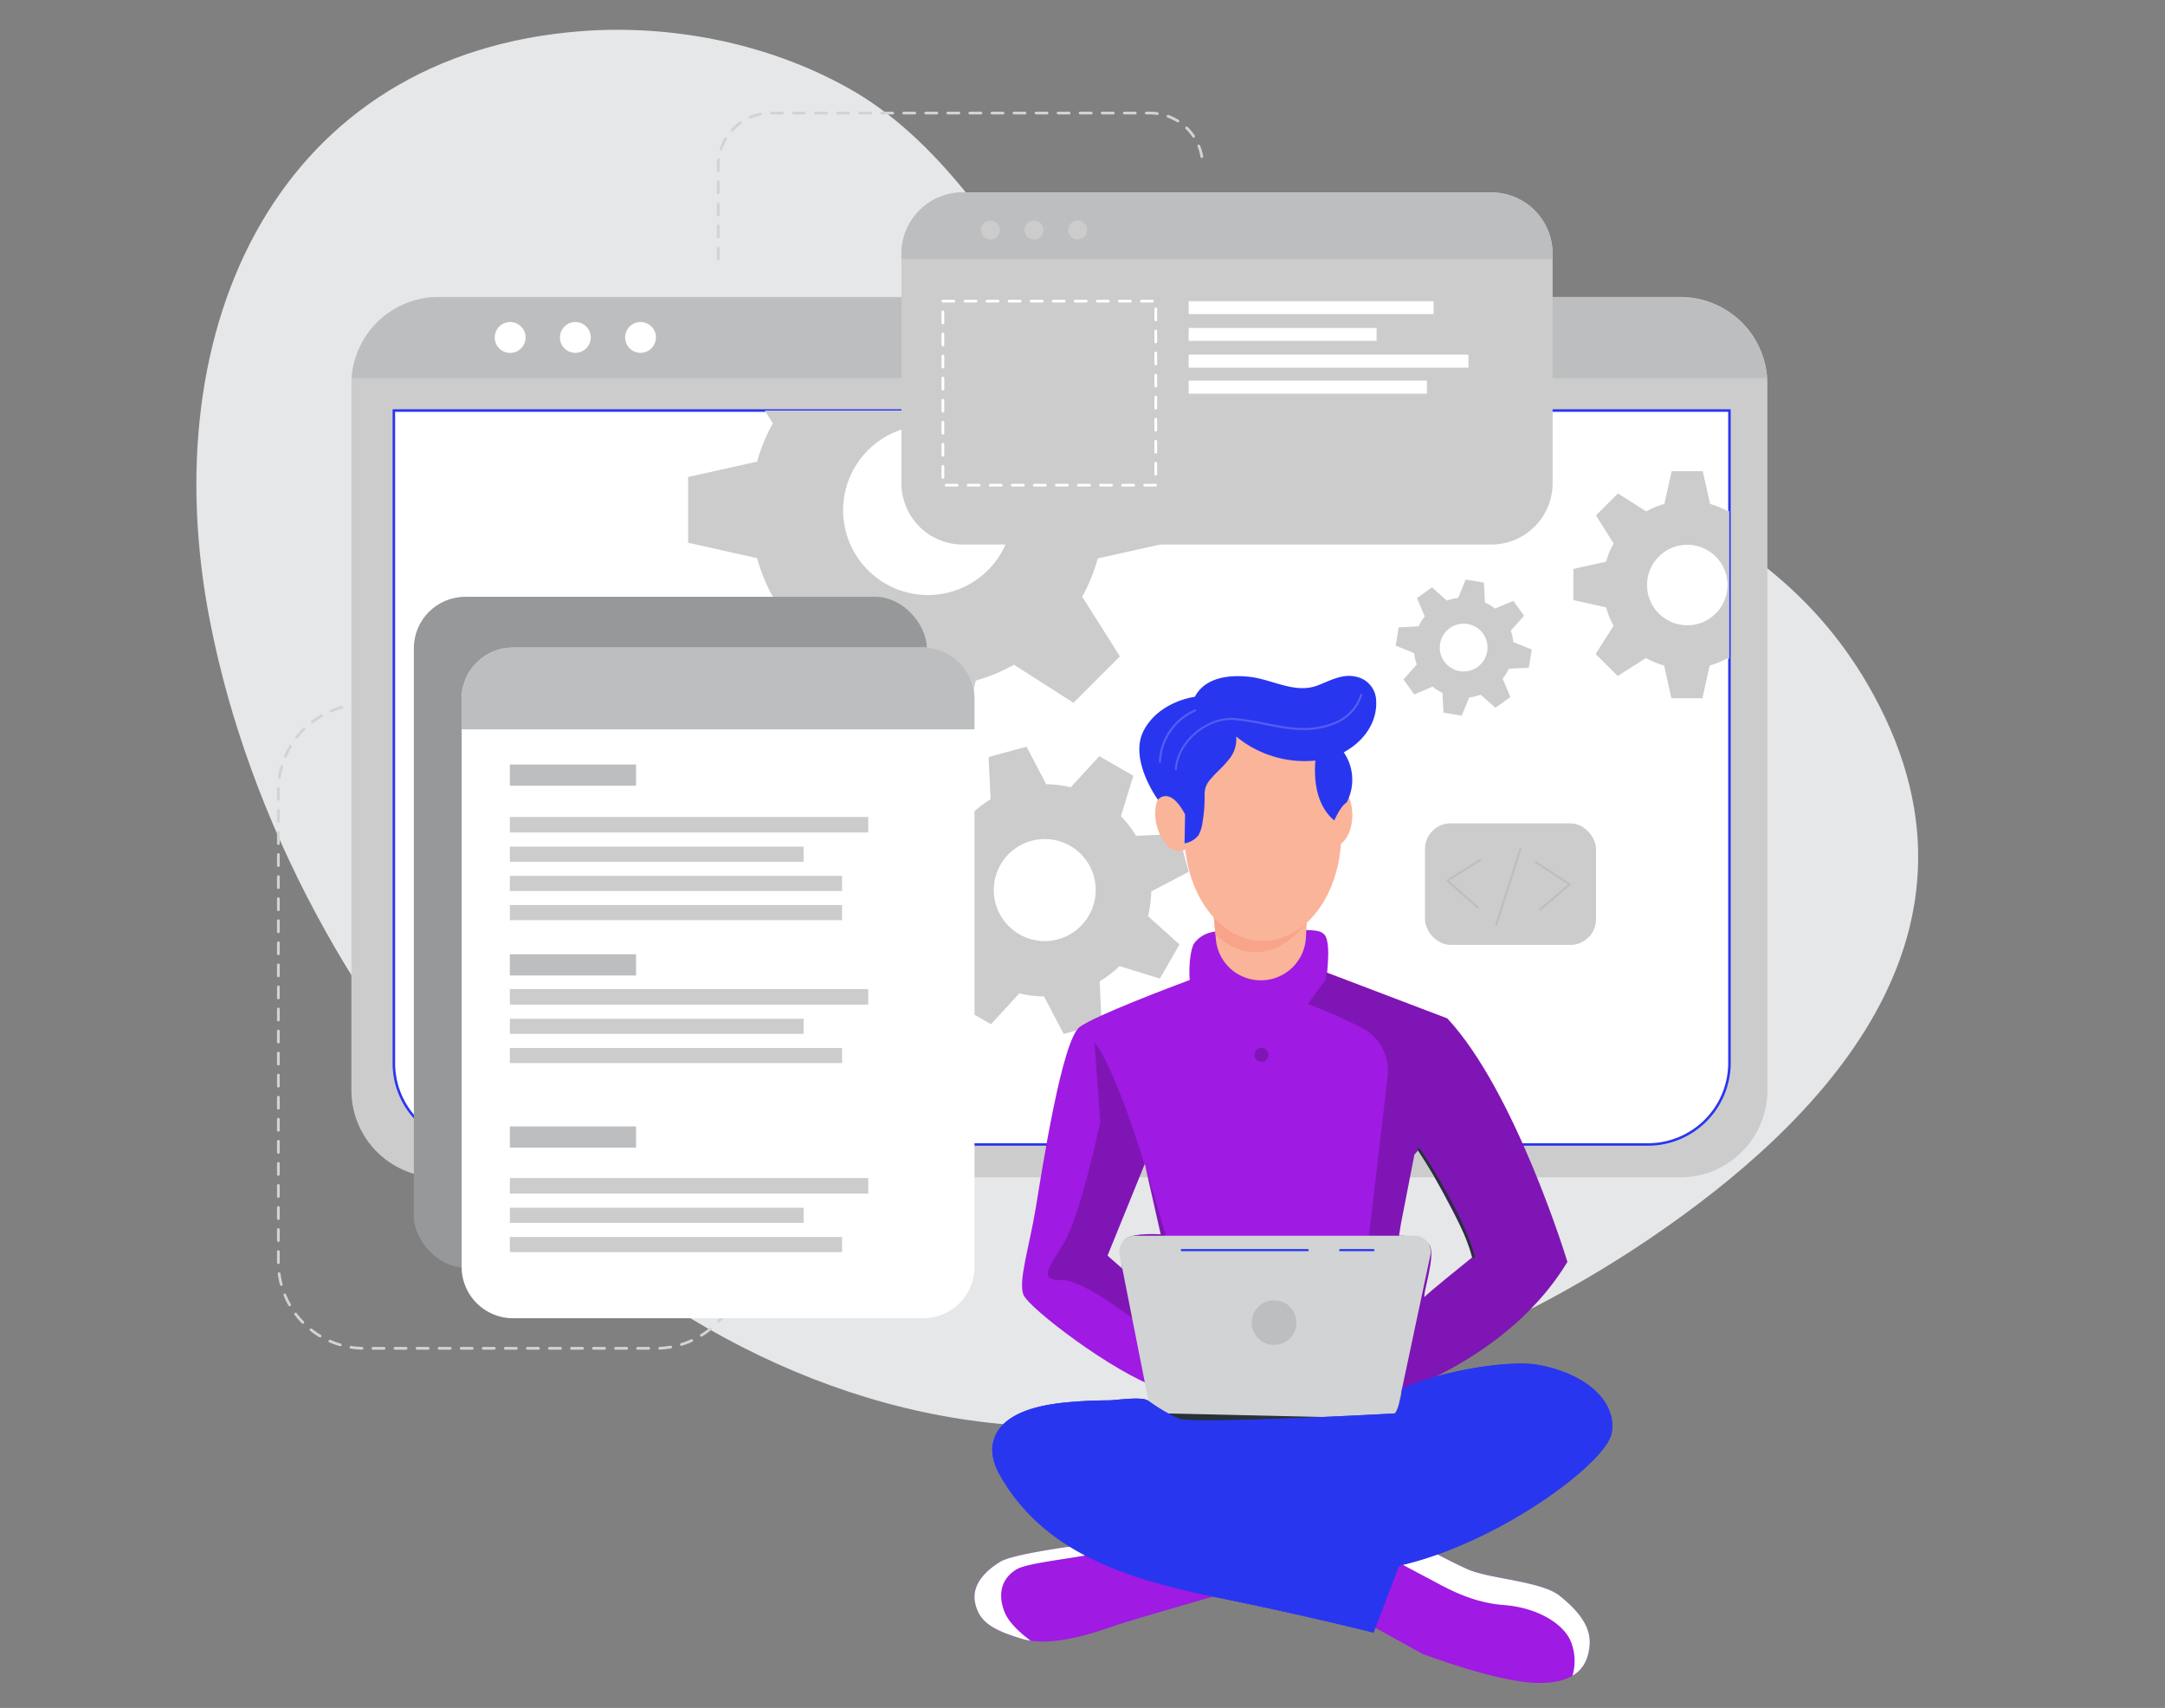 <svg id="aae639f8-3f99-481c-8e95-642b378dff3b" data-name="Layer 1" xmlns="http://www.w3.org/2000/svg" width="865.76" height="682.89" viewBox="0 0 865.76 682.89"><rect x="0" y="0" width="865.76" height="682.89" fill="#808080" stroke="none"/><path d="M635.64,658.13c-.47,4.7-2.12,9.11-6.82,11.88-3.14,1.85-7.59,3-14,2.89-15.94-.21-45.93-11.61-45.93-11.61l-28.07-15.52,14.6-23.1,4-6.27,10.32,2.32s8.55,4.84,17.14,8.7,29.47,4.71,36.82,10.62S636.44,650.38,635.64,658.13Z" fill="#9f1ae2"/><path d="M635.64,658.13c-.47,4.7-2.12,9.11-6.82,11.88a21,21,0,0,0-.79-14c-3.13-7-13.34-13.25-26.77-14.28s-23.69-7.31-29.07-10.12c-4.2-2.18-13.06-6.94-16.75-8.92l4-6.27,10.32,2.32s8.55,4.84,17.14,8.7,29.47,4.71,36.82,10.62S636.44,650.38,635.64,658.13Z" fill="#fff"/><g id="a2b2da29-4050-4119-9158-f2a69ec2cfe1" data-name="freepik--background-simple--inject-21"><path d="M746.69,273.35c-76.44-130.91-283.76-84.29-326.1-148C398.9,92.84,374.64,55,339.45,35.35,305.91,16.53,267,9.93,233.11,12.41,112,21.27,60.71,129.6,84,248.56,115,407.24,255.68,569.34,422.78,570.47c87.41.66,170.93-30.7,236.32-74.82l1.46-1C726,450.15,805.05,373.29,746.69,273.35Z" fill="#e6e7e8"/></g><g id="f494eb9d-e6bb-4b37-b62b-fe0009c62710" data-name="freepik--Lines--inject-21"><path d="M154.21,281.61h-8.5A34.39,34.39,0,0,0,111.32,316V504.71a34.39,34.39,0,0,0,34.39,34.39H262.32a34.39,34.39,0,0,0,34.39-34.39h0" fill="none" stroke="#d1d3d4" stroke-linecap="round" stroke-linejoin="round" stroke-width="1.1" stroke-dasharray="4.41"/><path d="M287.21,103.55V66.27a21.06,21.06,0,0,1,21-21.06H459.86a21.06,21.06,0,0,1,21.06,21.06h0" fill="none" stroke="#d1d3d4" stroke-linecap="round" stroke-linejoin="round" stroke-width="1.1" stroke-dasharray="4.41"/></g><path d="M706.75,153.55V435.92A34.81,34.81,0,0,1,672,470.73H175.32a34.81,34.81,0,0,1-34.8-34.81V153.55a18.49,18.49,0,0,1,.11-2.44,34.79,34.79,0,0,1,34.69-32.37H672a34.77,34.77,0,0,1,34.68,32.43A22.89,22.89,0,0,1,706.75,153.55Z" fill="#ccc"/><path d="M157.46,164.15H691.59V425A32.61,32.61,0,0,1,659,457.6H190.09A32.62,32.62,0,0,1,157.47,425V164.15h0Z" fill="#fff"/><path d="M706.64,151.17h-566a34.79,34.79,0,0,1,34.69-32.37H672A34.78,34.78,0,0,1,706.64,151.17Z" fill="#bcbec0"/><path d="M210.18,134.92a6.17,6.17,0,1,1-6.16-6.16,6.16,6.16,0,0,1,6.16,6.16Z" fill="#fff"/><path d="M236.24,134.92a6.16,6.16,0,1,1-6.16-6.16,6.16,6.16,0,0,1,6.16,6.16Z" fill="#fff"/><circle cx="256.14" cy="134.92" r="6.16" fill="#fff"/><path d="M691.59,164.15V425A32.61,32.61,0,0,1,659,457.6H190.09a32.61,32.61,0,0,1-32-26.28v-.09a32.24,32.24,0,0,1-.59-6.27V164.15Z" fill="#fff" stroke="#2936f0" stroke-miterlimit="10"/><path d="M691.09,204.49a32.81,32.81,0,0,0-7.25-3l-2.93-13.09H668.46l-2.9,13.09a31.92,31.92,0,0,0-7.28,3L647,197.29l-8.8,8.77,7.07,11.24a31.89,31.89,0,0,0-3,7.28l-13.1,2.9v12.45l13.1,2.93a31.66,31.66,0,0,0,3,7.31l-7.19,11.32,8.81,8.8,11.31-7.2a31.61,31.61,0,0,0,7.26,3l2.91,13.08h12.41l2.91-13.08a32.84,32.84,0,0,0,7.25-3l.58.38v-59.3ZM674.72,250a16.09,16.09,0,1,1,16.09-16.08h0A16.07,16.07,0,0,1,674.73,250Z" fill="#ccc"/><path d="M466.68,217.11V190.86l-27.59-6.13a71.25,71.25,0,0,0-6.28-15.32l3.34-5.26H305.84l3.21,5.12a67.57,67.57,0,0,0-6.27,15.3l-27.61,6.15V217l27.61,6.17a68.74,68.74,0,0,0,6.27,15.43l-15.16,23.85,18.58,18.57,23.84-15.18a69.58,69.58,0,0,0,15.32,6.35l6.15,27.52H384l6.18-27.59a69.47,69.47,0,0,0,15.28-6.35L429.27,281l18.57-18.56-15.07-23.86A72,72,0,0,0,439,223.27ZM371,237.91A33.92,33.92,0,1,1,405,204,33.92,33.92,0,0,1,371,237.91Z" fill="#ccc"/><path d="M459.08,366.31a43.21,43.21,0,0,0,1.27-9.87l15-7.84-4.14-15.19-16.91.78a42.7,42.7,0,0,0-6.07-7.84l5-16.17-13.64-7.84-11.42,12.45a44.56,44.56,0,0,0-9.83-1.25l-7.84-15-15.18,4.13.8,16.92a42.27,42.27,0,0,0-7.84,6.07l-16.18-5-7.84,13.63,12.54,11.4a40.8,40.8,0,0,0-1.24,9.83l-15,7.84,4.14,15.18,16.93-.8a39.67,39.67,0,0,0,6,7.84l-5,16.09,13.65,7.84,11.36-12.35a41,41,0,0,0,9.86,1.24l7.84,15,15.18-4.13-.67-14.45-.11-2.48a41.8,41.8,0,0,0,7.93-6.07l16.17,5,6.68-11.67,1.13-2Zm-35.86,9.22a20.39,20.39,0,1,1,14.23-25.08.57.57,0,0,0,0,.14,20.4,20.4,0,0,1-14.27,24.94Z" fill="#ccc"/><path d="M611.33,267l1.21-7.3-7.39-3a19.27,19.27,0,0,0-1-4.55l5.31-5.92-4.3-6-7.33,3.11a19.5,19.5,0,0,0-4-2.45l-.43-7.95-7.3-1.21-3,7.35a20.27,20.27,0,0,0-4.54,1.07l-5.93-5.32-6,4.31,3.11,7.32a20.48,20.48,0,0,0-2.22,3.45c-.08.17-.17.34-.24.51l-7.95.44-1.21,7.29,1.19.48,6.19,2.5a19.51,19.51,0,0,0,1.06,4.53l-5.33,6,4.31,6,7.33-3.12a19.73,19.73,0,0,0,3.95,2.48l.41,7.91,7.3,1.21,3-7.3a19.31,19.31,0,0,0,4.55-1.07L598,283l6-4.31-3.12-7.33a19.24,19.24,0,0,0,2.5-4Zm-20.46-.33a9.55,9.55,0,1,1,2.19-13.33h0a9.56,9.56,0,0,1-2.21,13.33Z" fill="#ccc"/><rect x="165.5" y="238.63" width="205.12" height="268.17" rx="20.56" fill="#bcbec0"/><rect x="165.5" y="238.63" width="205.12" height="268.17" rx="20.56" opacity="0.2" style="isolation:isolate"/><path d="M389.7,279.45V506.5a20.55,20.55,0,0,1-20.54,20.57h-164A20.56,20.56,0,0,1,184.6,506.5h0v-227a20.56,20.56,0,0,1,20.55-20.56h164a20.55,20.55,0,0,1,20.55,20.56Z" fill="#fff"/><path d="M389.7,279.45V291.6H184.6V279.45a20.56,20.56,0,0,1,20.55-20.56h164a20.55,20.55,0,0,1,20.55,20.56Z" fill="#bcbec0"/><rect x="203.89" y="305.68" width="50.46" height="8.47" fill="#bcbec0"/><rect x="203.89" y="381.56" width="50.46" height="8.47" fill="#bcbec0"/><rect x="203.89" y="450.38" width="50.46" height="8.47" fill="#bcbec0"/><rect x="203.89" y="326.65" width="143.31" height="6.21" fill="#ccc"/><rect x="203.89" y="338.52" width="117.47" height="6.05" fill="#ccc"/><rect x="203.89" y="350.2" width="132.85" height="6.05" fill="#ccc"/><rect x="203.89" y="361.87" width="132.85" height="6.05" fill="#ccc"/><rect x="203.89" y="395.46" width="143.31" height="6.21" fill="#ccc"/><rect x="203.89" y="407.33" width="117.47" height="6.05" fill="#ccc"/><rect x="203.89" y="419.01" width="132.85" height="6.05" fill="#ccc"/><rect x="203.89" y="471.01" width="143.31" height="6.21" fill="#ccc"/><rect x="203.89" y="482.9" width="117.47" height="6.05" fill="#ccc"/><rect x="203.89" y="494.58" width="132.85" height="6.05" fill="#ccc"/><path d="M620.87,101.44v91.77a24.51,24.51,0,0,1-24.51,24.51H385a24.5,24.5,0,0,1-24.52-24.49V101.44A24.54,24.54,0,0,1,385,76.92H596.34A24.52,24.52,0,0,1,620.87,101.44Z" fill="#ccc"/><path d="M620.87,101.44v2.11H360.46v-2.11A24.54,24.54,0,0,1,385,76.92H596.34A24.52,24.52,0,0,1,620.87,101.44Z" fill="#bcbec0"/><path d="M398.72,94.62a3.76,3.76,0,1,1,0-5.32h0A3.77,3.77,0,0,1,398.72,94.62Z" fill="#ccc"/><path d="M416.16,94.62a3.76,3.76,0,1,1,0-5.32h0A3.77,3.77,0,0,1,416.16,94.62Z" fill="#ccc"/><path d="M433.6,94.62a3.76,3.76,0,1,1,0-5.32h0A3.78,3.78,0,0,1,433.6,94.62Z" fill="#ccc"/><rect x="377.06" y="120.42" width="85.12" height="73.58" fill="none" stroke-dasharray="4.41" stroke-linecap="round" stroke-linejoin="round" stroke-width="1.1" stroke="#fff"/><rect x="475.33" y="120.42" width="97.96" height="5.17" fill="#fff"/><rect x="475.33" y="131.13" width="75.15" height="5.16" fill="#fff"/><rect x="475.33" y="141.79" width="111.89" height="5.22" fill="#fff"/><rect x="475.33" y="152.19" width="95.28" height="5.22" fill="#fff"/><rect x="569.84" y="329.2" width="68.39" height="48.6" rx="10.24" fill="#ccc"/><path d="M591,363.3a.39.39,0,0,1-.27-.1l-12.22-10.82a.43.43,0,0,1-.14-.35.41.41,0,0,1,.2-.31l13.15-8.25a.41.41,0,1,1,.44.7l-12.69,7.95,11.81,10.46a.41.41,0,0,1-.28.72Z" fill="#bcbec0"/><path d="M615.86,364.08a.39.39,0,0,1-.31-.14.4.4,0,0,1,.05-.58l11.4-9.71L613.82,345a.41.41,0,0,1-.12-.57.42.42,0,0,1,.57-.12l13.64,8.94a.42.42,0,0,1,.19.32.44.44,0,0,1-.14.34L616.13,364A.44.44,0,0,1,615.86,364.08Z" fill="#bcbec0"/><path d="M598.3,370.29a.25.25,0,0,1-.12,0,.4.4,0,0,1-.27-.51l9.7-30.46a.41.41,0,0,1,.52-.26.4.4,0,0,1,.27.51L598.69,370A.4.4,0,0,1,598.3,370.29Z" fill="#bcbec0"/><path d="M497.12,634.9s-45.47,13-51.83,15.29c-5.77,2-21.42,7.53-33.16,5.82a25.41,25.41,0,0,1-3.36-.72c-11.9-3.55-17.25-6.86-18.82-14.34s4.36-13,10.07-16.52,36.67-7.22,36.67-7.22l7.48,2.2h0Z" fill="#9f1ae2"/><path d="M412.13,656a25.41,25.41,0,0,1-3.36-.72c-11.9-3.55-17.25-6.86-18.82-14.34s4.36-13,10.07-16.52,36.67-7.22,36.67-7.22l7.48,2.2c-6.78,3.13-32,4.84-37.5,8s-8.15,9.13-4.91,17.25C403.5,648.9,408.15,653.06,412.13,656Z" fill="#fff"/><path d="M578.75,407.19l-47.5-18.07-.6-.23s.17-1.26.31-3.14c.3-3.79.46-10-1.33-12.06-2.65-3.13-10.15-.5-17.47-3.86s-20.86,2.65-20.86,2.65-9.78-1.8-14.11,5.26c-2.19,5.69-1.44,14.11-1.44,14.11l-.9.32c-5.66,2.11-36.45,13.7-43,18.36-7.2,5.1-15.17,57.42-17.72,72.79s-7.11,29.22-4.8,34.5,35.39,30.77,54.43,37.34,86.55,4.7,86.55,4.7,1.09-.29,3-.92c11.42-3.67,51.93-18.82,73.43-54.38C626.86,504.62,606,436.36,578.75,407.19Zm-128.34,88c-3.5,2.48-1.57,12.07-1.57,12.07l-5.94-5.23,14.92-36.71,6.37,28.22S453.9,492.75,450.41,495.21Zm119.43,23.32c-1.65.84,4.7-16.8,1.69-20.8s-12.09-3.62-12.09-3.62l.77-4.81,5.38-27.6,1.79-2.12s18.47,31.66,21.78,42.83C589.16,502.44,569,518.53,569.84,518.53Z" fill="#9f1ae2"/><path d="M578.75,407.19l-47.5-18.07-.6-.23s.17-1.26.31-3.14l-1,6.16-7,9.54a193,193,0,0,1,21.95,9.66,19.25,19.25,0,0,1,10,19.19l-8.75,74.88L542.6,547.7l10.84,11.24c11.41-3.67,51.92-18.82,73.42-54.38C626.86,504.62,606,436.36,578.75,407.19Zm-8.91,111.34c-1.65.84,4.7-16.8,1.69-20.8s-12.09-3.62-12.09-3.62l.77-4.81,5.38-27.6,1.79-2.12s18.47,31.66,21.78,42.83C589.16,502.44,569,518.53,569.84,518.53Z" opacity="0.2" style="isolation:isolate"/><path d="M467.34,497.73,460,473.05s-13.25-45.18-22.33-56.31L440,448.51s-7.84,37.95-15,49.22-8.76,14.12,0,14.12,30.11,17,30.11,17l-1.64-14.12Zm-18.61,9.55-5.94-5.23,14.92-36.71,6.37,28.22s-10.22-.77-13.72,1.7S448.73,507.28,448.73,507.28Z" opacity="0.2" style="isolation:isolate"/><path d="M567.39,459.58s17.33,25.61,21.77,42.86" fill="none" stroke="#263238" stroke-linecap="round" stroke-linejoin="round" stroke-width="1.1"/><path d="M507.22,421.77a2.78,2.78,0,1,1-2.77-2.77h0a2.76,2.76,0,0,1,2.77,2.74Z" opacity="0.2" style="isolation:isolate"/><path d="M555.87,569.52H460.21a2.24,2.24,0,0,1-2.24-2.24h0a2.24,2.24,0,0,1,2.24-2.24h95.66a2.24,2.24,0,0,1,2.24,2.24h0A2.24,2.24,0,0,1,555.87,569.52Z" fill="#263238"/><path d="M559.22,562,572,501.81a6.39,6.39,0,0,0-4.92-7.59,6.8,6.8,0,0,0-1.35-.14H454a6.41,6.41,0,0,0-6.4,6.4,6.55,6.55,0,0,0,.13,1.25l11.49,58.21a6.39,6.39,0,0,0,6.13,5.16l87.49,2A6.42,6.42,0,0,0,559.22,562Z" fill="#d1d3d4"/><path d="M518.42,528.83a8.93,8.93,0,1,1-8.92-8.94,8.92,8.92,0,0,1,8.92,8.94Z" fill="#bcbec0"/><path d="M549.25,500.25H536a.42.42,0,1,1,0-.83h13.28a.42.42,0,0,1,0,.83Z" fill="#2936f0"/><path d="M523,500.25H472.53a.42.42,0,0,1,0-.83H523a.42.42,0,0,1,0,.83Z" fill="#2936f0"/><path d="M559.44,626l-10.19,26.76s-26-6.56-59.29-13.38c-34.83-7.14-71.2-16.37-90.06-49.48-2.29-4-3.83-8.79-2.75-13.31,2.72-11.43,17.6-14.54,27.4-15.68a179.56,179.56,0,0,1,18.55-1c3.14,0,13.56-1.71,16.09.16a73.59,73.59,0,0,0,12.09,7.17c5.57,2.36,86.83-2.12,86.83-2.12a29.05,29.05,0,0,0,2.55-9.77c12.79-6.49,42.34-12,54.89-9.55C635.2,549.53,646.66,561,644.48,573S598.9,617.23,559.44,626Z" fill="#2936f0"/><path d="M559.44,626l-10.19,26.76s-26-6.56-59.29-13.38c-34.83-7.14-71.2-16.37-90.06-49.48-2.29-4-3.83-8.79-2.75-13.31,2.72-11.43,17.6-14.54,27.4-15.68a179.56,179.56,0,0,1,18.55-1c3.14,0,13.56-1.71,16.09.16a73.59,73.59,0,0,0,12.09,7.17c5.57,2.36,86.83-2.12,86.83-2.12a29.05,29.05,0,0,0,2.55-9.77c12.79-6.49,42.34-12,54.89-9.55C635.2,549.53,646.66,561,644.48,573S598.9,617.23,559.44,626Z" fill="#2936f0"/><path d="M559.44,626.38l-.1,0c-.25-.06-25-6.73-45.06-20.25-3.25-2.2-6.42-4.48-9.49-6.68C488.9,588,473.9,577.24,450.44,580a.41.41,0,0,1-.1-.82c23.78-2.77,38.91,8.1,54.93,19.61,3.06,2.2,6.23,4.47,9.47,6.66,19.91,13.45,44.56,20.08,44.81,20.14a.42.42,0,0,1,.29.51A.43.43,0,0,1,559.44,626.38Z" fill="#2936f0"/><path d="M509.89,603a.41.41,0,0,1-.12-.81c11.1-3.19,19.52-9.8,28.43-16.81,1.26-1,2.52-2,3.8-3a220.49,220.49,0,0,1,34.7-22.81.42.42,0,0,1,.56.17.41.41,0,0,1-.17.56A219.43,219.43,0,0,0,542.51,583c-1.28,1-2.54,2-3.8,3-9,7.06-17.46,13.72-28.71,17Z" fill="#2936f0"/><path d="M484.84,360.56l1.37,15a18,18,0,0,0,18,16.4h0a18,18,0,0,0,18-17l.76-13.38Z" fill="#f9b499"/><path d="M485.16,364.08l.87,9.49s17.21,18.83,36.5-4.61Z" fill="#f7a48b"/><ellipse cx="505" cy="333.72" rx="31.31" ry="42.52" fill="#f9b499"/><ellipse cx="469.78" cy="328.04" rx="7.47" ry="12.45" transform="translate(-63.21 117.73) rotate(-13.39)" fill="#f9b499"/><ellipse cx="533.31" cy="325.89" rx="7.47" ry="12.45" fill="#f9b499"/><path d="M473.69,337.2a8.81,8.81,0,0,0,5.59-3.29,13.78,13.78,0,0,0,1.57-5,59,59,0,0,0,.87-10.1,14.09,14.09,0,0,1,.36-3.94,10.36,10.36,0,0,1,2.14-3.5c2.21-2.6,4.89-4.79,7-7.49a12.56,12.56,0,0,0,3.13-9.41,43,43,0,0,0,35.24,9.11c11.21-2.2,21.95-12,20.65-24.39a10,10,0,0,0-7.84-8.59c-5.53-1.38-10.51,1.57-15.52,3.47-9.15,3.45-18.1-2.48-27.34-3.47-7.84-.86-17.61.13-21.72,8,0,0-14.11,1.67-20.38,13.33s5.6,27.81,5.6,27.81,4.7-5.77,10.86,5.89Z" fill="#2936f0"/><path d="M526.65,299.64s-4.29,19.14,6.92,28.4c0,0,2.46-5.75,4.93-7.16a19.44,19.44,0,0,0-2-21.24C528.25,288.51,526.65,299.64,526.65,299.64Z" fill="#2936f0"/><g opacity="0.2" style="isolation:isolate"><path d="M470.19,307.94h0a.4.4,0,0,1-.38-.44c.36-5.31,3.27-10.66,8-14.68s10.7-6.19,16.1-5.71A111.51,111.51,0,0,1,505.77,289c9.38,1.87,18.22,3.62,27.43-.13a17.51,17.51,0,0,0,10.74-11.15.42.42,0,0,1,.52-.27.42.42,0,0,1,.27.52,18.35,18.35,0,0,1-11.23,11.67c-9.42,3.84-18.81,2-27.89.17a113.43,113.43,0,0,0-11.83-1.91c-5.19-.47-10.83,1.55-15.48,5.52s-7.35,9-7.7,14.11A.4.4,0,0,1,470.19,307.94Z" fill="#fff"/></g><g opacity="0.2" style="isolation:isolate"><path d="M463.83,305h0a.41.41,0,0,1-.4-.43,23.74,23.74,0,0,1,14.36-20.88.42.42,0,0,1,.54.22.41.41,0,0,1-.21.54,22.92,22.92,0,0,0-13.87,20.15A.42.42,0,0,1,463.83,305Z" fill="#fff"/></g></svg>